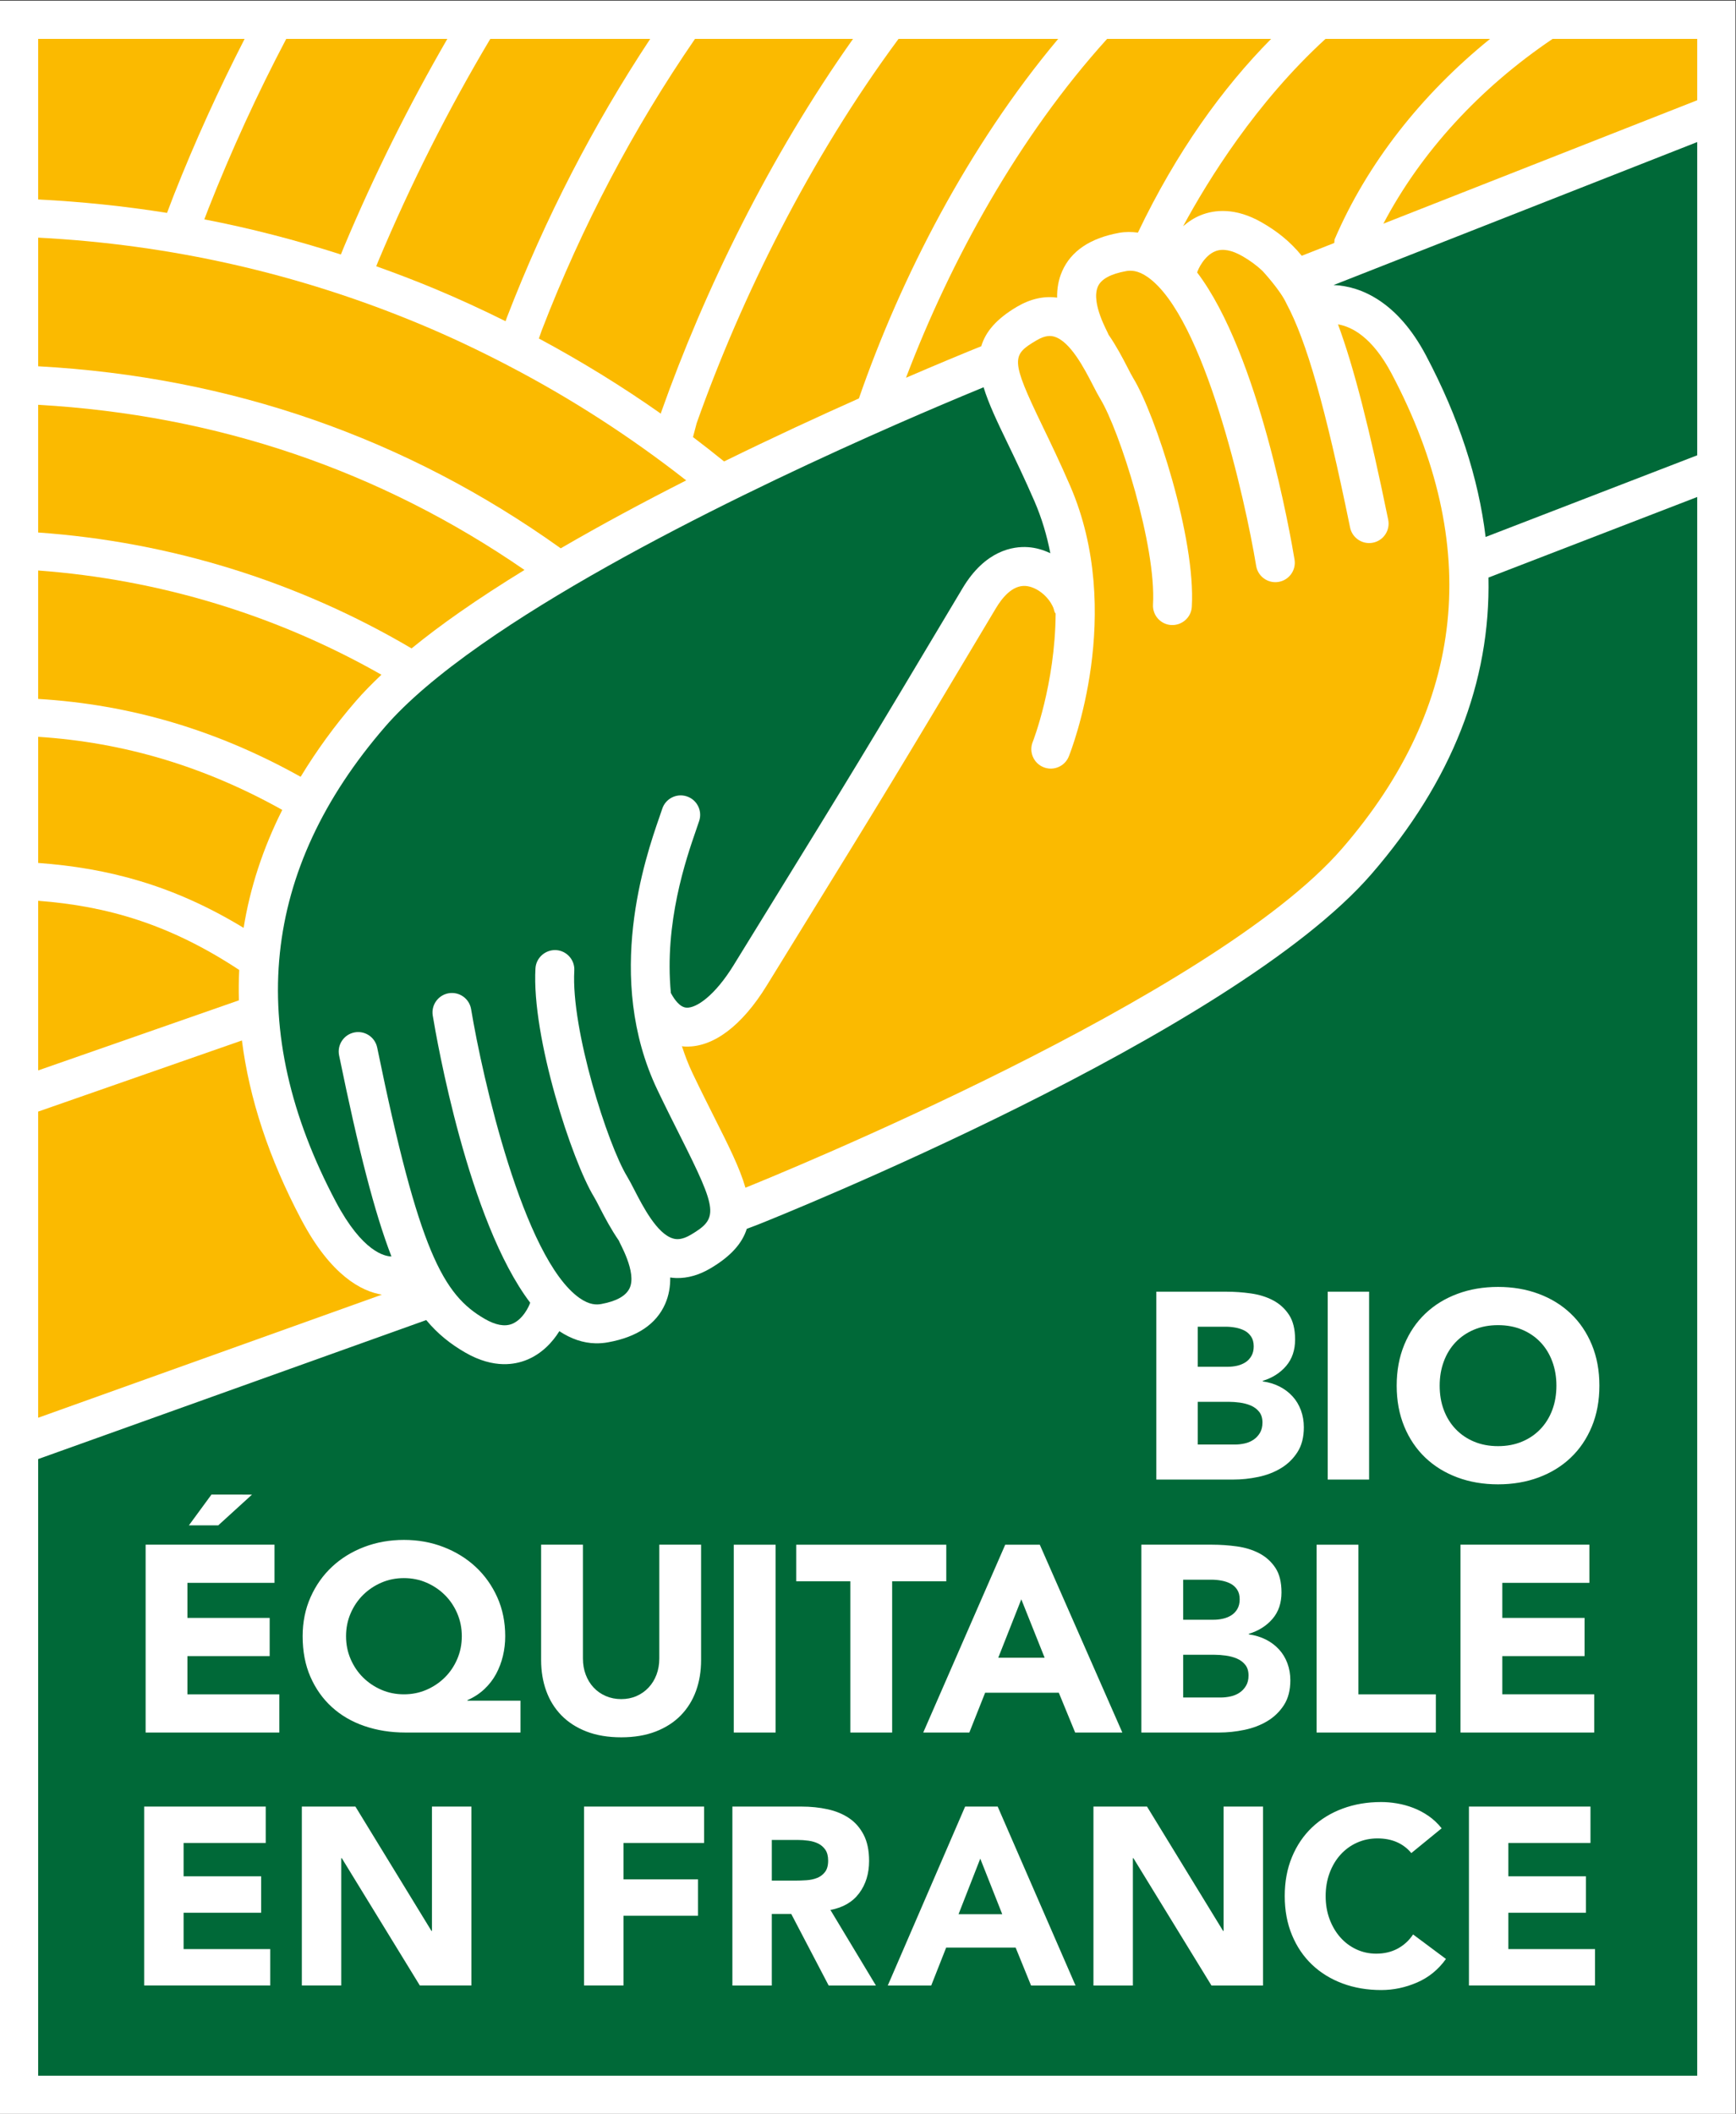 <?xml version="1.0" encoding="UTF-8" standalone="no"?>
<!-- Created with Inkscape (http://www.inkscape.org/) -->

<svg
   version="1.1"
   id="svg2"
   xml:space="preserve"
   width="152.755"
   height="185.984"
   viewBox="0 0 152.755 185.984"
   sodipodi:docname="bio-equitabl-en-france.svg"
   inkscape:version="1.2.2 (b0a8486541, 2022-12-01)"
   xmlns:inkscape="http://www.inkscape.org/namespaces/inkscape"
   xmlns:sodipodi="http://sodipodi.sourceforge.net/DTD/sodipodi-0.dtd"
   xmlns="http://www.w3.org/2000/svg"
   xmlns:svg="http://www.w3.org/2000/svg"><rect x="0" y="0" width="152.755" height="185.984" fill="#333333" stroke="none"/><defs
     id="defs6"><clipPath
       clipPathUnits="userSpaceOnUse"
       id="clipPath18"><path
         d="M 0,194.943 H 168.869 V 0 H 0 Z"
         id="path16" /></clipPath></defs><sodipodi:namedview
     id="namedview4"
     pagecolor="#ffffff"
     bordercolor="#666666"
     borderopacity="1.0"
     inkscape:pageshadow="2"
     inkscape:pageopacity="0.0"
     inkscape:pagecheckerboard="0"
     inkscape:showpageshadow="2"
     inkscape:deskcolor="#d1d1d1"
     showgrid="false"
     inkscape:zoom="3.0316553"
     inkscape:cx="18.306831"
     inkscape:cy="93.183418"
     inkscape:window-width="1920"
     inkscape:window-height="1016"
     inkscape:window-x="0"
     inkscape:window-y="0"
     inkscape:window-maximized="1"
     inkscape:current-layer="g8" /><g
     id="g8"
     inkscape:groupmode="layer"
     inkscape:label="LOGO_LABEL_BIO_EQUITABLE_EN_FRANCE"
     transform="matrix(1.333,0,0,-1.333,-36.073,222.575)"><path
       d="M 141.621,27.443 H 27.055 v 139.488 h 114.566 z"
       style="fill:#ffffff;fill-opacity:1;fill-rule:nonzero;stroke:none"
       id="path10" /><g
       id="g12"><g
         id="g14"
         clip-path="url(#clipPath18)"><g
           id="g20"
           transform="translate(81.078,45.289)"><path
             d="m 0,0 c -0.189,0.095 -0.406,0.159 -0.65,0.192 -0.246,0.034 -0.484,0.05 -0.717,0.05 h -1.702 v -2.685 h 1.535 c 0.233,0 0.48,0.008 0.742,0.025 0.261,0.017 0.497,0.066 0.708,0.15 0.212,0.083 0.387,0.214 0.525,0.392 0.139,0.178 0.209,0.428 0.209,0.751 0,0.3 -0.061,0.539 -0.183,0.717 C 0.345,-0.23 0.188,-0.094 0,0"
             style="fill:#006938;fill-opacity:1;fill-rule:nonzero;stroke:none"
             id="path22" /></g><g
           id="g24"
           transform="translate(109.215,71.699)"><path
             d="m 0,0 c 0.217,0.046 0.412,0.128 0.587,0.245 0.176,0.116 0.317,0.269 0.43,0.455 0.11,0.187 0.166,0.414 0.166,0.683 0,0.292 -0.074,0.528 -0.22,0.71 C 0.817,2.273 0.634,2.41 0.412,2.504 0.19,2.598 -0.05,2.662 -0.307,2.697 -0.563,2.731 -0.803,2.749 -1.024,2.749 H -3.091 V -0.07 h 2.452 c 0.21,0 0.423,0.023 0.639,0.07"
             style="fill:#006938;fill-opacity:1;fill-rule:nonzero;stroke:none"
             id="path26" /></g><g
           id="g28"
           transform="translate(56.423,61.701)"><path
             d="m 0,0 c -0.349,0.344 -0.752,0.615 -1.212,0.814 -0.46,0.199 -0.955,0.298 -1.486,0.298 -0.531,0 -1.026,-0.099 -1.486,-0.298 C -4.644,0.615 -5.047,0.344 -5.396,0 c -0.347,-0.345 -0.621,-0.75 -0.822,-1.218 -0.201,-0.467 -0.301,-0.969 -0.301,-1.506 0,-0.537 0.1,-1.039 0.301,-1.505 0.201,-0.467 0.475,-0.874 0.822,-1.218 0.349,-0.344 0.752,-0.615 1.212,-0.814 0.46,-0.199 0.955,-0.298 1.486,-0.298 0.531,0 1.026,0.099 1.486,0.298 0.46,0.199 0.863,0.47 1.212,0.814 0.348,0.344 0.621,0.751 0.822,1.218 0.2,0.466 0.301,0.968 0.301,1.505 0,0.537 -0.101,1.039 -0.301,1.506 C 0.621,-0.75 0.348,-0.345 0,0"
             style="fill:#006938;fill-opacity:1;fill-rule:nonzero;stroke:none"
             id="path30" /></g><g
           id="g32"
           transform="translate(94.479,61.412)"><path
             d="m 0,0 -1.521,-3.853 h 3.06 z"
             style="fill:#006938;fill-opacity:1;fill-rule:nonzero;stroke:none"
             id="path34" /></g><g
           id="g36"
           transform="translate(108.725,76.83)"><path
             d="m 0,0 c 0.204,0.047 0.388,0.123 0.552,0.228 0.163,0.105 0.294,0.246 0.393,0.42 0.1,0.175 0.15,0.385 0.15,0.63 0,0.257 -0.056,0.471 -0.167,0.64 C 0.816,2.087 0.674,2.219 0.499,2.313 0.324,2.405 0.125,2.473 -0.097,2.514 -0.318,2.555 -0.534,2.575 -0.744,2.575 h -1.857 v -2.644 h 1.979 c 0.21,0 0.417,0.022 0.622,0.069"
             style="fill:#006938;fill-opacity:1;fill-rule:nonzero;stroke:none"
             id="path38" /></g><g
           id="g40"
           transform="translate(122.367,77.11)"><path
             d="m 0,0 c -0.182,-0.49 -0.271,-1.021 -0.271,-1.594 0,-0.584 0.089,-1.118 0.271,-1.602 0.181,-0.485 0.44,-0.905 0.779,-1.261 0.339,-0.356 0.744,-0.634 1.218,-0.832 0.472,-0.198 1.001,-0.298 1.584,-0.298 0.584,0 1.112,0.1 1.585,0.298 0.474,0.198 0.879,0.476 1.218,0.832 0.339,0.356 0.597,0.776 0.779,1.261 0.181,0.484 0.272,1.018 0.272,1.602 C 7.435,-1.021 7.344,-0.49 7.163,0 6.981,0.49 6.723,0.914 6.384,1.27 6.045,1.626 5.64,1.903 5.166,2.102 4.693,2.3 4.165,2.399 3.581,2.399 2.998,2.399 2.469,2.3 1.997,2.102 1.523,1.903 1.118,1.626 0.779,1.27 0.44,0.914 0.181,0.49 0,0"
             style="fill:#006938;fill-opacity:1;fill-rule:nonzero;stroke:none"
             id="path42" /></g><g
           id="g44"
           transform="translate(108.701,57.507)"><path
             d="m 0,0 c -0.225,0.093 -0.467,0.157 -0.727,0.192 -0.258,0.036 -0.501,0.053 -0.724,0.053 h -2.087 v -2.82 h 2.476 c 0.212,0 0.427,0.023 0.646,0.07 0.218,0.047 0.416,0.129 0.593,0.245 0.176,0.117 0.32,0.269 0.432,0.456 0.113,0.187 0.168,0.414 0.168,0.683 0,0.292 -0.073,0.528 -0.22,0.709 C 0.409,-0.23 0.223,-0.094 0,0"
             style="fill:#006938;fill-opacity:1;fill-rule:nonzero;stroke:none"
             id="path46" /></g><g
           id="g48"
           transform="translate(42.853,102.952)"><path
             d="M 0,0 C -4.598,3.032 -8.742,4.22 -13.272,4.566 V -6.63 l 13.251,4.626 C -0.039,-1.333 -0.033,-0.665 0,0"
             style="fill:#fbba00;fill-opacity:1;fill-rule:nonzero;stroke:none"
             id="path50" /></g><g
           id="g52"
           transform="translate(46.956,86.464)"><path
             d="M 0,0 C -2.14,4.043 -3.437,7.99 -3.925,11.835 L -17.376,7.14 V -13.067 L 5.315,-4.942 C 3.97,-4.722 1.952,-3.688 0,0"
             style="fill:#fbba00;fill-opacity:1;fill-rule:nonzero;stroke:none"
             id="path54" /></g><g
           id="g56"
           transform="translate(57.38,126.547)"><path
             d="M 0,0 C 1.347,0.943 2.795,1.881 4.303,2.807 -5.238,9.382 -16.014,13.038 -27.8,13.707 V 5.279 C -19.099,4.667 -10.658,2.054 -3.151,-2.371 -2.204,-1.599 -1.155,-0.808 0,0"
             style="fill:#fbba00;fill-opacity:1;fill-rule:nonzero;stroke:none"
             id="path58" /></g><g
           id="g60"
           transform="translate(50.553,120.699)"><path
             d="m 0,0 c 0.488,0.564 1.058,1.145 1.687,1.739 -6.94,3.948 -14.683,6.292 -22.66,6.88 V 0.143 C -14.889,-0.223 -9.176,-1.91 -3.646,-4.997 -2.617,-3.303 -1.417,-1.635 0,0"
             style="fill:#fbba00;fill-opacity:1;fill-rule:nonzero;stroke:none"
             id="path62" /></g><g
           id="g64"
           transform="translate(45.694,113.517)"><path
             d="M 0,0 C -5.147,2.875 -10.46,4.46 -16.113,4.823 V -3.501 C -11.53,-3.836 -7.199,-4.958 -2.551,-7.787 -2.124,-5.132 -1.273,-2.536 0,0"
             style="fill:#fbba00;fill-opacity:1;fill-rule:nonzero;stroke:none"
             id="path66" /></g><g
           id="g68"
           transform="translate(72.807,138.124)"><path
             d="m 0,0 c 0.692,-0.523 1.376,-1.062 2.052,-1.608 3.201,1.572 6.255,2.98 8.899,4.159 2.771,7.992 7.218,16.65 13.155,23.731 H 13.568 C 7.714,18.374 3.197,9.248 0.243,0.921 Z"
             style="fill:#fbba00;fill-opacity:1;fill-rule:nonzero;stroke:none"
             id="path70" /></g><g
           id="g72"
           transform="translate(72.358,135.265)"><path
             d="m 0,0 c -3.658,2.867 -7.558,5.385 -11.657,7.528 -0.004,0.001 -0.009,0.001 -0.013,0.002 -0.025,0.009 -0.041,0.029 -0.065,0.039 -1.911,0.996 -3.861,1.922 -5.853,2.752 -8.029,3.346 -16.485,5.255 -25.189,5.701 V 7.532 C -30.071,6.838 -18.485,2.809 -8.283,-4.483 -5.594,-2.919 -2.777,-1.409 0,0"
             style="fill:#fbba00;fill-opacity:1;fill-rule:nonzero;stroke:none"
             id="path74" /></g><g
           id="g76"
           transform="translate(105.16,152.041)"><path
             d="M 0,0 C 0.339,0.293 0.727,0.556 1.185,0.737 2.041,1.077 3.436,1.265 5.21,0.241 6.2,-0.331 7.053,-0.997 7.831,-1.95 l 2.146,0.844 0.02,0.231 c 2.138,4.987 5.713,9.556 10.266,13.24 H 9.4 C 4.817,8.175 1.644,3.043 0,0"
             style="fill:#fbba00;fill-opacity:1;fill-rule:nonzero;stroke:none"
             id="path78" /></g><g
           id="g80"
           transform="translate(118.38,152.21)"><path
             d="m 0,0 20.716,8.146 v 4.049 H 11.169 C 6.36,8.951 2.479,4.719 0,0"
             style="fill:#fbba00;fill-opacity:1;fill-rule:nonzero;stroke:none"
             id="path82" /></g><g
           id="g84"
           transform="translate(89.597,143.2)"><path
             d="m 0,0 c 1.108,0.464 1.881,0.777 2.239,0.921 0.277,0.94 0.984,1.792 2.336,2.594 0.896,0.531 1.791,0.734 2.671,0.612 -0.01,0.575 0.079,1.173 0.335,1.75 0.587,1.331 1.851,2.18 3.755,2.527 0.419,0.076 0.833,0.068 1.243,0.016 2.552,5.337 5.582,9.539 8.793,12.786 H 10.545 C 4.696,14.741 0.21,6.578 -2.729,-1.16 -1.696,-0.714 -0.775,-0.324 0,0"
             style="fill:#fbba00;fill-opacity:1;fill-rule:nonzero;stroke:none"
             id="path86" /></g><g
           id="g88"
           transform="translate(38.542,154.11)"><path
             d="M 0,0 C 1.394,3.535 2.959,6.963 4.666,10.295 H -8.962 V -0.302 c 2.862,-0.147 5.701,-0.439 8.507,-0.887 z"
             style="fill:#fbba00;fill-opacity:1;fill-rule:nonzero;stroke:none"
             id="path90" /></g><g
           id="g92"
           transform="translate(40.55,152.494)"><path
             d="m 0,0 c 3.049,-0.588 6.054,-1.369 9.014,-2.319 l 0.196,0.485 c 2.019,4.808 4.306,9.385 6.83,13.746 H 5.406 C 3.51,8.309 1.796,4.577 0.278,0.728 Z"
             style="fill:#fbba00;fill-opacity:1;fill-rule:nonzero;stroke:none"
             id="path94" /></g><g
           id="g96"
           transform="translate(51.897,149.399)"><path
             d="m 0,0 c 1.291,-0.46 2.574,-0.95 3.845,-1.479 1.59,-0.663 3.153,-1.384 4.693,-2.149 l 0.086,0.246 c 2.533,6.573 5.712,12.716 9.461,18.388 H 7.529 C 4.77,10.376 2.299,5.483 0.131,0.327 Z"
             style="fill:#fbba00;fill-opacity:1;fill-rule:nonzero;stroke:none"
             id="path98" /></g><g
           id="g100"
           transform="translate(62.634,144.631)"><path
             d="m 0,0 c 2.776,-1.491 5.466,-3.142 8.048,-4.959 l 0.027,0.1 c 2.859,8.066 7.141,16.839 12.662,24.633 H 10.305 C 6.257,13.885 2.854,7.454 0.189,0.538 Z"
             style="fill:#fbba00;fill-opacity:1;fill-rule:nonzero;stroke:none"
             id="path102" /></g><g
           id="g104"
           transform="translate(117.698,131.155)"><path
             d="M 0,0 C -0.097,-0.02 -0.193,-0.029 -0.288,-0.026 -0.873,-0.013 -1.393,0.402 -1.516,1 c -1.653,8.07 -2.887,12.325 -4.2,14.781 -0.392,0.871 -1.569,2.141 -1.569,2.141 -0.416,0.396 -0.855,0.708 -1.327,0.982 -0.711,0.41 -1.317,0.523 -1.797,0.332 -0.727,-0.287 -1.133,-1.174 -1.195,-1.378 -0.001,-0.008 -0.006,-0.015 -0.008,-0.023 4.092,-5.391 6.178,-17.425 6.429,-18.95 0.116,-0.699 -0.358,-1.36 -1.057,-1.475 -0.081,-0.013 -0.161,-0.018 -0.239,-0.017 -0.606,0.014 -1.134,0.456 -1.237,1.075 -0.726,4.411 -3.429,16.435 -7.153,19.058 -0.665,0.469 -1.139,0.451 -1.437,0.397 -1.015,-0.185 -1.657,-0.528 -1.867,-1.039 -0.454,-1.105 0.682,-3.013 0.712,-3.155 0.511,-0.737 0.92,-1.516 1.252,-2.161 0.148,-0.289 0.275,-0.539 0.385,-0.718 1.441,-2.359 4.124,-10.534 3.861,-15.079 -0.04,-0.708 -0.65,-1.242 -1.355,-1.208 -0.707,0.041 -1.248,0.648 -1.207,1.355 0.222,3.87 -2.204,11.489 -3.49,13.593 -0.134,0.221 -0.295,0.527 -0.476,0.882 -0.56,1.085 -1.494,2.9 -2.555,3.206 -0.219,0.063 -0.577,0.107 -1.172,-0.247 -1.634,-0.969 -1.741,-1.224 0.392,-5.644 0.545,-1.13 1.162,-2.411 1.83,-3.952 3.637,-8.393 0.067,-17.481 -0.086,-17.863 -0.205,-0.511 -0.701,-0.818 -1.222,-0.806 -0.149,0.003 -0.3,0.034 -0.448,0.093 -0.657,0.264 -0.977,1.011 -0.713,1.669 0.023,0.055 1.481,3.797 1.513,8.471 -0.102,0.107 -0.096,0.252 -0.157,0.395 -0.35,0.81 -1.161,1.384 -1.836,1.428 -0.855,0.055 -1.529,-0.764 -1.945,-1.461 -6.713,-11.248 -7.306,-12.211 -12.986,-21.427 l -2.155,-3.499 c -1.625,-2.637 -3.508,-4.057 -5.318,-4.015 -0.048,10e-4 -0.096,0.003 -0.145,0.006 -0.042,0.003 -0.085,0.012 -0.127,0.017 0.195,-0.597 0.418,-1.192 0.701,-1.784 0.535,-1.121 1.036,-2.115 1.482,-3.004 0.883,-1.753 1.633,-3.243 2.009,-4.55 1.967,0.793 30.87,12.562 39.382,22.383 8.182,9.44 9.281,19.989 3.268,31.354 -1.278,2.414 -2.629,3.092 -3.534,3.245 C -1.262,11.568 -0.23,7.518 1,1.515 1.142,0.82 0.694,0.142 0,0"
             style="fill:#fbba00;fill-opacity:1;fill-rule:nonzero;stroke:none"
             id="path106" /></g><g
           id="g108"
           transform="translate(107.79,60.134)"><path
             d="m 0,0 c 0.205,0.046 0.392,0.122 0.557,0.228 0.165,0.105 0.297,0.245 0.397,0.419 0.101,0.176 0.15,0.386 0.15,0.631 0,0.257 -0.055,0.47 -0.167,0.64 C 0.825,2.087 0.681,2.218 0.504,2.312 0.326,2.405 0.126,2.472 -0.098,2.513 -0.321,2.554 -0.54,2.574 -0.753,2.574 H -2.627 V -0.07 h 1.998 c 0.213,0 0.422,0.023 0.629,0.07"
             style="fill:#006938;fill-opacity:1;fill-rule:nonzero;stroke:none"
             id="path110" /></g><g
           id="g112"
           transform="translate(128.628,81.576)"><path
             d="M 0,0 C 0.817,-0.304 1.524,-0.738 2.119,-1.305 2.715,-1.871 3.179,-2.557 3.512,-3.362 3.845,-4.168 4.011,-5.067 4.011,-6.06 4.011,-7.052 3.845,-7.951 3.512,-8.757 3.179,-9.562 2.715,-10.248 2.119,-10.814 1.524,-11.381 0.817,-11.815 0,-12.119 c -0.817,-0.304 -1.71,-0.455 -2.68,-0.455 -0.968,0 -1.862,0.151 -2.678,0.455 -0.818,0.304 -1.525,0.738 -2.121,1.305 -0.594,0.566 -1.059,1.252 -1.391,2.057 -0.333,0.806 -0.5,1.705 -0.5,2.697 0,0.993 0.167,1.892 0.5,2.698 0.332,0.805 0.797,1.491 1.391,2.057 0.596,0.567 1.303,1.001 2.121,1.305 0.816,0.304 1.71,0.456 2.678,0.456 C -1.71,0.456 -0.817,0.304 0,0 m 3.722,-45.652 h -8.323 v 11.809 h 8.023 v -2.402 h -5.421 v -2.201 h 5.12 v -2.403 h -5.12 v -2.401 h 5.721 z m -0.69,24.262 v -2.522 h -5.43 v -2.522 h 6.067 v -2.522 h -8.827 v 12.399 H 3.35 v -2.521 H -2.398 V -21.39 Z M -8.021,-45.452 c -0.766,-0.333 -1.556,-0.5 -2.368,-0.5 -0.923,0 -1.773,0.144 -2.551,0.433 -0.779,0.29 -1.452,0.704 -2.019,1.243 -0.566,0.539 -1.009,1.193 -1.325,1.96 -0.318,0.767 -0.476,1.624 -0.476,2.568 0,0.945 0.158,1.802 0.476,2.569 0.316,0.767 0.759,1.42 1.325,1.96 0.567,0.539 1.24,0.953 2.019,1.242 0.778,0.289 1.628,0.434 2.551,0.434 0.334,0 0.681,-0.03 1.043,-0.092 0.362,-0.061 0.717,-0.158 1.067,-0.292 0.35,-0.133 0.687,-0.311 1.009,-0.533 0.323,-0.223 0.612,-0.495 0.868,-0.817 l -2.002,-1.635 c -0.255,0.311 -0.57,0.551 -0.942,0.717 -0.373,0.167 -0.803,0.251 -1.293,0.251 -0.489,0 -0.942,-0.095 -1.359,-0.285 -0.417,-0.188 -0.778,-0.453 -1.084,-0.792 -0.306,-0.338 -0.545,-0.742 -0.718,-1.208 -0.172,-0.468 -0.259,-0.974 -0.259,-1.519 0,-0.556 0.087,-1.065 0.259,-1.525 0.173,-0.462 0.409,-0.863 0.709,-1.202 0.3,-0.339 0.653,-0.603 1.06,-0.792 0.406,-0.189 0.843,-0.284 1.309,-0.284 0.534,0 1.006,0.112 1.417,0.334 0.412,0.223 0.751,0.533 1.018,0.934 l 2.169,-1.617 c -0.501,-0.702 -1.135,-1.218 -1.903,-1.552 m -9.889,17.249 c -0.449,-0.269 -0.953,-0.461 -1.514,-0.577 -0.559,-0.117 -1.117,-0.176 -1.671,-0.176 h -5.13 v 12.399 h 4.67 c 0.542,0 1.088,-0.038 1.637,-0.113 0.548,-0.076 1.04,-0.227 1.477,-0.456 0.436,-0.228 0.79,-0.546 1.061,-0.954 0.272,-0.409 0.406,-0.952 0.406,-1.629 0,-0.7 -0.197,-1.281 -0.592,-1.742 -0.396,-0.462 -0.917,-0.791 -1.565,-0.989 v -0.036 c 0.412,-0.058 0.786,-0.172 1.122,-0.341 0.337,-0.169 0.625,-0.386 0.867,-0.649 0.242,-0.263 0.428,-0.568 0.558,-0.919 0.13,-0.35 0.194,-0.724 0.194,-1.121 0,-0.654 -0.141,-1.199 -0.423,-1.638 -0.284,-0.437 -0.65,-0.791 -1.097,-1.059 m -0.284,-17.449 h -3.403 l -5.153,8.406 h -0.034 v -8.406 h -2.603 v 11.809 h 3.536 l 5.022,-8.207 h 0.033 v 8.207 h 2.602 z m -15.312,0 -1.017,2.502 h -4.586 l -0.986,-2.502 h -2.868 l 5.105,11.809 h 2.15 l 5.138,-11.809 z m -13.36,0 -2.468,4.72 h -1.285 v -4.72 h -2.602 v 11.809 h 4.571 c 0.599,0 1.17,-0.058 1.709,-0.176 0.54,-0.116 1.011,-0.311 1.418,-0.583 0.406,-0.273 0.727,-0.639 0.967,-1.101 0.239,-0.461 0.359,-1.037 0.359,-1.726 0,-0.834 -0.217,-1.543 -0.651,-2.127 -0.434,-0.584 -1.068,-0.954 -1.902,-1.109 l 3.003,-4.987 z m -6.263,29.095 h 2.76 v -12.399 h -2.76 z m 4.122,0 h 9.905 v -2.417 h -3.573 v -9.982 h -2.759 v 9.982 h -3.573 z m 16.078,0 5.449,-12.399 h -3.114 l -1.079,2.627 h -4.864 l -1.043,-2.627 h -3.043 l 5.413,12.399 z m 7.693,16.698 h 4.623 c 0.538,0 1.078,-0.038 1.621,-0.115 0.542,-0.076 1.029,-0.227 1.462,-0.455 0.431,-0.227 0.782,-0.546 1.051,-0.954 0.268,-0.409 0.403,-0.952 0.403,-1.629 0,-0.701 -0.196,-1.282 -0.587,-1.743 -0.392,-0.461 -0.908,-0.791 -1.55,-0.989 v -0.035 c 0.408,-0.059 0.779,-0.172 1.112,-0.341 0.332,-0.17 0.619,-0.386 0.858,-0.649 0.239,-0.262 0.423,-0.569 0.552,-0.919 0.128,-0.35 0.192,-0.724 0.192,-1.121 0,-0.654 -0.14,-1.2 -0.42,-1.637 -0.28,-0.438 -0.642,-0.791 -1.086,-1.06 -0.444,-0.268 -0.942,-0.462 -1.498,-0.578 -0.555,-0.117 -1.105,-0.175 -1.654,-0.175 h -5.079 z m 10.58,-16.698 h 2.76 v -9.877 h 5.111 v -2.522 h -7.871 z m 0.734,16.698 h 2.731 v -12.399 h -2.731 z m -41.167,-36.386 h -5.32 v -2.401 h 4.92 v -2.403 h -4.92 v -4.603 h -2.603 v 11.809 h 7.923 z m -10.421,10.039 c -0.224,0.618 -0.337,1.296 -0.337,2.031 v 7.618 h 2.76 v -7.512 c 0,-0.386 0.062,-0.743 0.186,-1.069 0.123,-0.327 0.297,-0.61 0.521,-0.849 0.225,-0.24 0.492,-0.427 0.805,-0.561 0.312,-0.134 0.651,-0.201 1.017,-0.201 0.366,0 0.702,0.067 1.008,0.201 0.307,0.134 0.572,0.321 0.796,0.561 0.225,0.239 0.399,0.522 0.523,0.849 0.123,0.326 0.185,0.683 0.185,1.069 v 7.512 h 2.759 v -7.618 c 0,-0.735 -0.112,-1.413 -0.335,-2.031 -0.225,-0.619 -0.558,-1.156 -1,-1.611 -0.442,-0.455 -0.994,-0.812 -1.653,-1.069 -0.662,-0.257 -1.422,-0.385 -2.283,-0.385 -0.873,0 -1.638,0.128 -2.299,0.385 -0.661,0.257 -1.211,0.614 -1.655,1.069 -0.441,0.455 -0.775,0.992 -0.998,1.611 m -1.699,-2.75 h -7.588 c -0.978,0 -1.884,0.144 -2.715,0.43 -0.831,0.285 -1.548,0.703 -2.149,1.252 -0.602,0.548 -1.073,1.213 -1.415,1.996 -0.342,0.782 -0.513,1.675 -0.513,2.679 0,0.935 0.174,1.792 0.522,2.575 0.347,0.782 0.822,1.454 1.424,2.014 0.601,0.561 1.309,0.995 2.122,1.305 0.814,0.309 1.687,0.464 2.618,0.464 0.932,0 1.804,-0.157 2.619,-0.473 0.813,-0.315 1.52,-0.753 2.122,-1.313 0.601,-0.561 1.075,-1.23 1.424,-2.006 0.347,-0.777 0.521,-1.631 0.521,-2.566 0,-0.443 -0.05,-0.876 -0.15,-1.296 -0.1,-0.419 -0.25,-0.817 -0.45,-1.19 -0.202,-0.374 -0.461,-0.71 -0.779,-1.008 -0.318,-0.297 -0.69,-0.54 -1.114,-0.726 v -0.035 h 3.501 z m -3.241,-16.696 h -3.403 l -5.153,8.406 h -0.034 v -8.406 h -2.602 v 11.809 h 3.537 l 5.02,-8.207 h 0.033 v 8.207 h 2.602 z m -12.678,16.696 h -8.826 v 12.399 h 8.508 v -2.521 h -5.749 v -2.312 h 5.43 v -2.522 h -5.43 v -2.522 h 6.067 z m -0.599,-16.696 h -8.323 v 11.809 h 8.024 v -2.402 h -5.421 v -2.201 h 5.12 v -2.403 h -5.12 v -2.401 h 5.72 z m -3.881,32.402 2.677,-10e-4 -2.231,-2.032 -1.936,10e-4 z m 76.572,40.956 C -20.217,17.114 -50.261,5.076 -51.535,4.569 -51.547,4.564 -51.828,4.458 -52.27,4.292 c -0.3,-0.948 -1.032,-1.799 -2.385,-2.602 -0.758,-0.449 -1.516,-0.666 -2.264,-0.648 -0.136,0.003 -0.271,0.018 -0.407,0.036 0.01,-0.575 -0.08,-1.172 -0.335,-1.749 -0.587,-1.33 -1.851,-2.18 -3.755,-2.526 -0.284,-0.053 -0.566,-0.075 -0.847,-0.069 -0.815,0.019 -1.612,0.293 -2.38,0.801 -0.45,-0.725 -1.163,-1.503 -2.185,-1.907 -0.399,-0.158 -0.913,-0.283 -1.528,-0.27 -0.708,0.017 -1.548,0.217 -2.498,0.766 -0.971,0.562 -1.809,1.219 -2.576,2.144 l -25.618,-9.174 V -51.607 H 10.468 V 52.594 L -3.313,47.276 c 0.146,-6.899 -2.416,-13.446 -7.723,-19.57"
             style="fill:#006938;fill-opacity:1;fill-rule:nonzero;stroke:none"
             id="path114" /></g><g
           id="g116"
           transform="translate(121.189,143.518)"><path
             d="m 0,0 c 2.167,-4.096 3.468,-8.093 3.939,-11.986 l 13.968,5.39 V 14.079 L -6.099,4.64 C -4.305,4.576 -1.876,3.545 0,0"
             style="fill:#006938;fill-opacity:1;fill-rule:nonzero;stroke:none"
             id="path118" /></g><g
           id="g120"
           transform="translate(70.462,95.027)"><path
             d="m 0,0 c -3.545,7.419 -0.784,15.383 0.122,18 0.078,0.225 0.143,0.41 0.189,0.553 0.214,0.676 0.938,1.05 1.612,0.834 C 2.599,19.172 2.972,18.451 2.757,17.775 2.706,17.615 2.635,17.409 2.548,17.16 1.888,15.253 0.44,11.046 0.884,6.406 1.12,5.965 1.479,5.465 1.913,5.437 2.568,5.394 3.793,6.239 5.02,8.23 l 2.155,3.499 c 5.671,9.202 6.263,10.163 12.967,21.396 1.494,2.503 3.342,2.774 4.316,2.707 0.51,-0.033 1.006,-0.179 1.475,-0.4 -0.221,1.145 -0.558,2.3 -1.048,3.431 -0.648,1.493 -1.253,2.749 -1.787,3.856 -0.661,1.368 -1.238,2.575 -1.571,3.666 -0.376,-0.155 -0.845,-0.348 -1.401,-0.581 -6.224,-2.603 -21.773,-9.411 -31.736,-16.387 -2.796,-1.958 -4.936,-3.784 -6.359,-5.426 -8.182,-9.441 -9.282,-19.989 -3.268,-31.354 1.767,-3.338 3.251,-3.616 3.675,-3.621 -1.101,2.854 -2.169,6.999 -3.454,13.269 -0.142,0.694 0.306,1.373 1,1.515 0.695,0.144 1.373,-0.306 1.515,-1 2.762,-13.481 4.355,-16.319 7.098,-17.904 0.711,-0.411 1.315,-0.524 1.797,-0.333 0.726,0.288 1.131,1.174 1.194,1.378 0.002,0.009 0.007,0.015 0.009,0.024 -4.093,5.39 -6.18,17.425 -6.431,18.95 -0.114,0.699 0.359,1.359 1.059,1.475 0.704,0.113 1.36,-0.359 1.474,-1.058 0.728,-4.412 3.43,-16.435 7.155,-19.059 0.665,-0.468 1.139,-0.452 1.436,-0.396 1.014,0.185 1.625,0.54 1.865,1.034 0.507,1.045 -0.676,3.017 -0.707,3.155 -0.511,0.739 -0.923,1.52 -1.255,2.166 -0.148,0.289 -0.275,0.539 -0.384,0.718 -1.443,2.359 -4.124,10.534 -3.863,15.079 0.041,0.708 0.657,1.242 1.357,1.208 0.707,-0.041 1.248,-0.648 1.207,-1.356 -0.224,-3.869 2.203,-11.488 3.489,-13.592 0.135,-0.221 0.294,-0.527 0.477,-0.882 0.558,-1.085 1.493,-2.901 2.554,-3.206 0.218,-0.063 0.577,-0.105 1.171,0.247 1.836,1.088 1.784,1.574 -0.695,6.502 C 1.052,-2.147 0.544,-1.138 0,0"
             style="fill:#006938;fill-opacity:1;fill-rule:nonzero;stroke:none"
             id="path122" /></g><g
           id="g124"
           transform="translate(90.335,40.628)"><path
             d="M 0,0 H 2.886 L 1.435,3.669 Z"
             style="fill:#006938;fill-opacity:1;fill-rule:nonzero;stroke:none"
             id="path126" /></g></g></g></g></svg>
